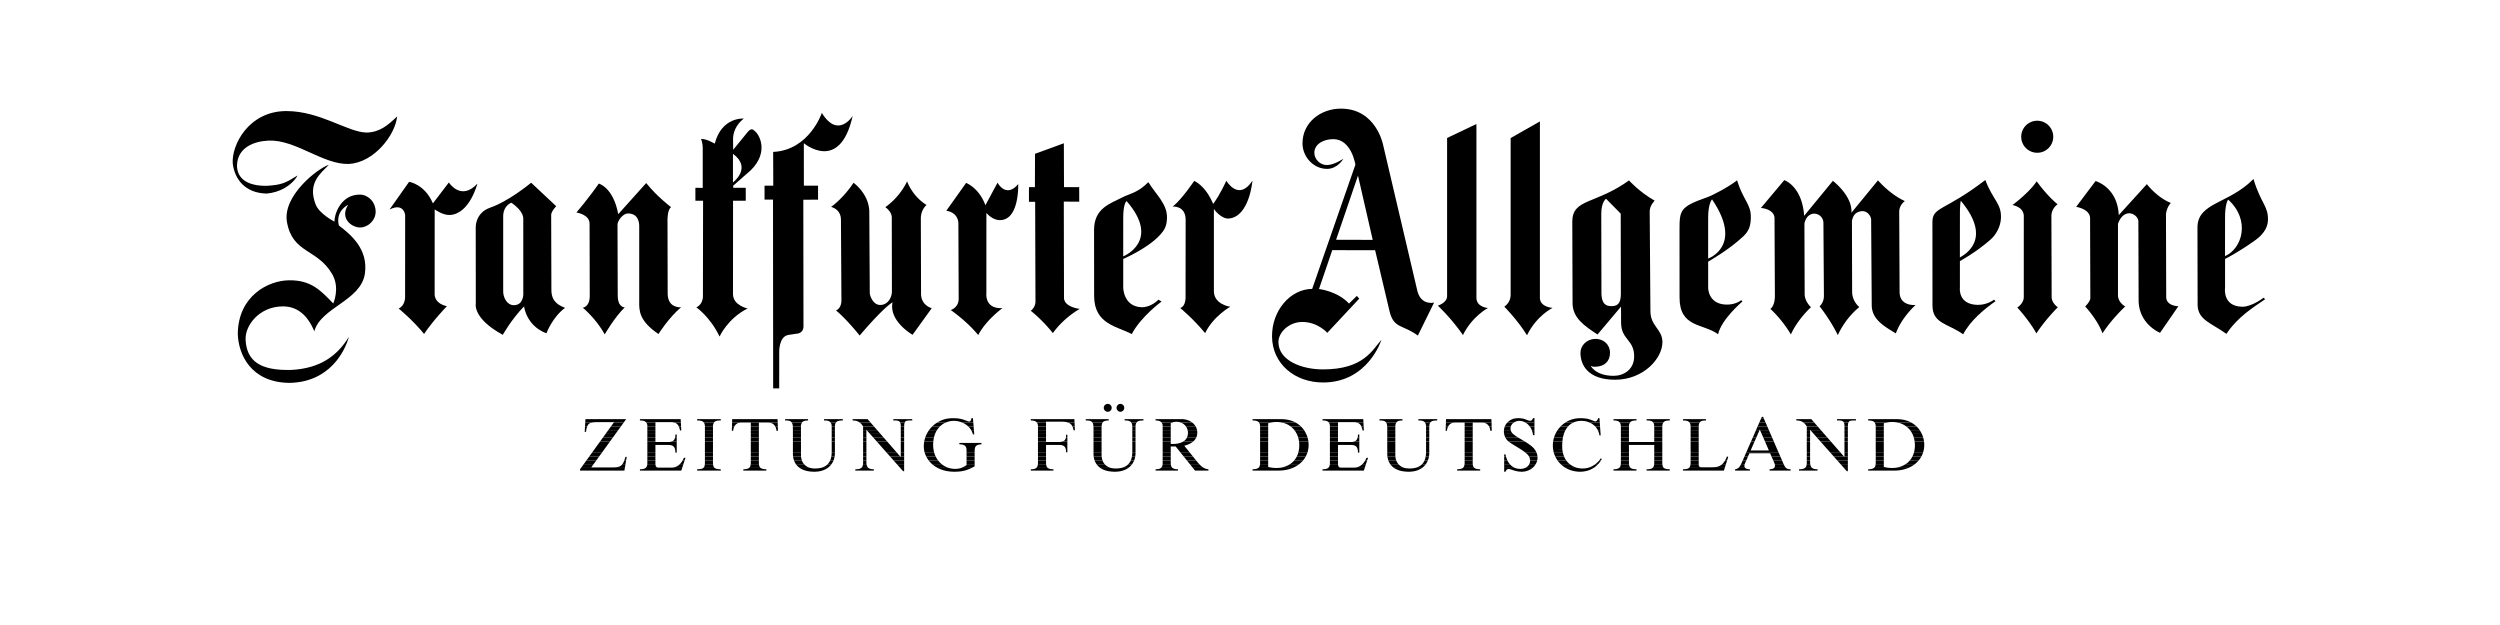 <svg xmlns="http://www.w3.org/2000/svg" width="300" height="75" viewBox="0 71.32 192.755 53.972">
  <path d="M22.727 81.373c-.156 1.611-1.997 3.983-4.159 4.105-2.226.076-4.589-2.101-6.915-2.017-1.243.045-2.693.568-2.753 2.119-.016 1.239 1.014 1.807 2.57 1.787 1.326-.084 1.62-.252 2.667-.899-.521.899-1.551 1.467-2.675 1.567-1.862-.038-2.768-1.236-2.929-2.598-.122-1.571 1.367-4.528 4.63-4.526 2.917-.002 5.263 1.816 6.915 1.856 1.162-.02 1.876-.655 2.649-1.394" />
  <path d="M19.527 88.125c.693.01 1.345.629 1.345 1.477 0 .762-.677 1.366-1.351 1.363-.71-.002-1.783-.78-1.022-1.96 0 0-1.117.503-.802 1.786 1.054.8 2.542 2.05 2.249 4.147-.33 2.354-3.806 2.921-4.37 4.992-.61-1.473-1.54-2.165-2.738-2.152-2.04.021-3.248 1.662-3.196 2.861.083 1.892 1.302 2.691 3.933 2.626 2.481-.124 3.974-1.197 4.99-2.864-.322 1.184-1.626 3.939-5.16 3.981-3.323-.042-4.396-2.482-4.436-4.25.042-3.281 2.648-4.587 4.415-4.608 1.905-.023 2.713.844 3.828 2 0 0 .613-1.331-.096-2.543-1.288-2.204-3.412-1.754-3.9-4.482-.409-2.275 2.691-4.67 3.617-4.946-.711.744-1.868 1.565-1.136 3.431.32.816 1.624 1.474 1.624 1.474-.017-.697.585-2.355 2.206-2.333M22.068 89.419l1.693-2.397s1.342.188 2.057 1.861l1.377-1.806s1.041 1.643 2.465.1c0 0-.669 2.632-2.383 2.708-.614.028-1.306-.482-1.306-.482l-.003 7.252s-.118.844 1.057 1.107c0 0-1.174 1.211-1.97 2.395-1-1.224-2.196-2.196-2.196-2.196s.552-.198.557-1.003l.005-7.074c.002-.001-.121-1.102-1.353-.465" />
  <path d="M34.3 87.098s-1.884 1.577-3.535 2.153c-1.285.448-1.25 1.672-1.25 1.672l.007 6.609s-.307 1.267 2.331 2.701c0 0 .756-1.354 1.838-2.456 0 0 .175 1.671 1.93 2.325 0 0 .504-1.376 1.603-2.194-.497-.222-1.171-.488-1.174-1.539l-.019-6.466s-.056-.248.434-.778L34.3 87.098zm-1.719 1.724c-.551.266-.715.775-.694 1.286v6.323c-.021.572.327 1.244.918 1.244.816 0 .818-.917.818-.917l-.002-6.568c.001-.001.061-.633-1.04-1.368" fill-rule="evenodd" clip-rule="evenodd" />
  <path d="M40.143 87.173c-.817 1.187-1.932 2.5-1.932 2.5s1.182.16 1.135 1.02l.015 6.201c-.008.95-.601.996-.601.996s1.14.934 1.897 2.304c0 0 .826-1.453 1.726-2.332 0 0-.606.028-.606-1.035l-.019-6.117c.015-.365.488-.958.897-.958.838 0 .999.675.978 1.207v6.339c-.017.859-.015 1.724 1.662 2.868 0 0 .866-1.391 1.95-2.311 0 0-1.155.117-1.155-1.191l-.015-6.4s0-.849.307-1.054c0 0-1.211-.91-2.146-2.083l-2.415 2.687c-.429-2.318-1.678-2.641-1.678-2.641" />
  <path d="M53.544 82.585c-.239-.291-.557.15-.557.15l-1.24 1.52-.01-.822c-.026-.669.262-1.351.924-1.874 0 0-1.899-.169-2.507 2.168 0 0-.72-.447-1.187-.402.147.295.151.74.151.74v3.478l-.634-.005v1.118l.664-.004-.013 8.234c.004.758-.568.973-.568.973s1.206.841 2.005 2.525c0 0 .695-1.562 2.422-2.425 0 0-1.24-.252-1.262-1.221l.004-8.085 1.097.004v-1.12l-1.08.003-.002-.188 1.521-1.335c1.603-1.58.731-3.156.272-3.432zm-1.816 2.018v2.472s1.678-1.251 0-2.472" fill-rule="evenodd" clip-rule="evenodd" />
  <path d="M59.404 81.071s-1.081 3.223-4.204 3.368l.01 2.913h-.754v1.203l.731.002.013 16.304h.521l.002-3.118s-.051-1.352.786-1.5l.713-.107s.611.007.595-.666l-.013-10.901 1.272-.008v-1.206l-1.224-.003-.004-3.667s3.105 2.629 4.218-2.356c0-.001-1.255 2.027-2.662-.258" />
  <path d="M62.14 87.104c-.918 1.387-1.94 2.086-1.94 2.086s.836.163.853 1.09l.042 6.962c.003.734-.47.887-.47.887.922.749 2.045 2.167 2.045 2.167s1.903-2.278 2.84-2.87c-.334 1.635 1.729 2.804 1.729 2.804l1.654-2.296s-.882-.223-.922-1.182l-.019-6.604c.019-.754.492-1.125.492-1.125-1.269-.795-1.675-2.042-1.675-2.042a5.97 5.97 0 0 1-1.882 2.229s.556.368.556.897l.012 6.364c.005.49-.318 1.184-1.014 1.184-.571 0-.858-.693-.898-1l-.041-7.013c.001-1.575-1.362-2.538-1.362-2.538M70.152 89.52l1.71-2.404s1.105.409 1.667 1.926l1.048-1.949s.725 1.392 1.783.119c0 0 .122 3.103-1.569 3.116-.683.005-1.177-.625-1.177-.625l-.002 6.952s-.168 1.358 1.391 1.272c0 0-1.419 1.021-2.095 2.328-1-1.224-2.376-2.164-2.376-2.164s.656-.176.688-.933l-.025-6.478c.002.001.082-.98-1.043-1.16M77.803 87.483l-.513-.005-.003 1.272.537-.005.028 8.552c.026.573-.407.859-.407.859s.989.767 1.91 1.932c.961-1.359 2.321-2.093 2.321-2.093s-1.36-.146-1.36-.964l-.018-8.302 1.333.009-.004-1.261-1.312.005-.012-3.791-2.489.909-.011 2.883" />
  <path d="M87.598 87.049c-.923.941-1.636.995-2.236 1.311-1.032.544-2.464.918-2.451 2.845l.007 5.71c.022 2.428 2.034 2.594 3.249 3.256.812-1.544 2.574-2.809 2.574-2.809l-.269-.167s-.634.687-1.472.655c-1.554-.062-1.57-1.681-1.57-1.681l.001-2.488s2.043-.871 3.124-2.018c.466-.495.632-.827.653-1.521.037-1.197-.939-2.007-1.61-3.093zm-1.876 1.635s-.312.179-.292 1.586l-.002 3.19c0 .001 3.301-1.319.294-4.776" fill-rule="evenodd" clip-rule="evenodd" />
  <path d="M89.701 89.16c.8-.631 1.855-2.215 1.855-2.215s.945.339 1.64 1.982c.568-.737 1.138-2 1.138-2s1.051 1.831 2.255-.002c0 0-.257 3.097-2.027 3.265-.681.065-1.303-.82-1.303-.82v7.094c0 1.158 1.413 1.347 1.413 1.347s-1.455.8-2.172 2.276c-1-1.224-2.147-2.17-2.147-2.17s.426-.083.459-.84l.008-6.768c-.001-1.264-1.119-1.149-1.119-1.149" />
  <path d="M104.441 85.029s-.795.545-1.428.545c-.603 0-1.082-.526-1.079-1.062.004-.784.845-1.177 1.629-1.177 1.59 0 1.915 2.208 1.915 2.208l-3.73 10.723c-1.897.021-3.489 1.876-3.468 4.121.021 2.322 1.938 3.977 4.447 3.962 3.858-.023 5-3.677 5-3.677-.755.795-1.479 2.562-5.082 2.547-1.803-.008-3.772-.752-3.812-2.323-.023-.877.921-1.774 2.057-1.774 1.346 0 2.162.938 2.162.938l2.762-2.956-.215-.231-.671.663c-1-1.086-2.593-1.258-2.593-1.258l1.148-3.357 3.7.006 1.271 5.379c.391 1.408 1.145 1.043 2.418 1.993l1.404-2.853s-1.086.289-1.434-.956l-2.972-12.667s-.598-3.12-3.636-3.123c-1.748-.001-3.323 1.186-3.323 3.001 0 1.17.956 2.203 2.118 2.203.922.002 1.412-.875 1.412-.875zm1.262 1.455l-1.892 5.541 3.164.009-1.272-5.55" fill-rule="evenodd" clip-rule="evenodd" />
  <path d="M113.398 96.881c.026.574-.798.834-.798.834s1.163 1.081 2.167 2.537c.809-1.634 2.157-2.333 2.157-2.333s-.993-.069-.993-.888V82.028l-2.533 1.207v13.646M118.885 96.809c-.004.661-.546.993-.546.993s1.134 1.137 1.96 2.469c.847-1.719 2.208-2.363 2.208-2.363s-1.095-.059-1.095-.877V81.806l-2.527 1.435v13.568" />
  <path d="M129.105 86.9c-2.886 2.081-4.872 1.556-4.896 3.536l.023 7.047c-.006 1.293 1.033 1.986 2.155 2.723l2.031-2.408.004 1.333c-.015 1.563 1.147 1.482 1.129 2.991-.015 1.122-.904 1.657-1.798 1.653-1.584-.008-1.984-.909-1.984-.909s.027.132.428.125c.781-.017 1.272-.461 1.269-1.209-.003-.719-.567-1.21-1.271-1.198-.741.014-1.285.579-1.281 1.208.006 1.003.598 2.329 3.018 2.32 2.414-.01 4.061-1.825 4.061-3.252 0-1.111-1.037-1.372-1.037-2.662l-.063-8.616c-.003-.516.43-.934.43-.934-1.319-.742-2.218-1.748-2.218-1.748zm-.714 2.868l-1.263-1.281s-.414.243-.416 1.286l.014 6.942c.035.742.291 1.062.905 1.043.569-.018.773-.328.772-1.098l-.012-6.892M138.437 86.892c-.67.53-2.017 1.267-2.656 1.491-2.287.798-2.312 1.11-2.312 2.822l.003 5.815c0 2.605 2.026 2.219 3.328 3.16.29-1.303 2.101-2.825 2.101-2.825l-.102-.113s-.485.414-1.324.381c-1.554-.061-1.532-1.454-1.532-1.454l.001-2.256s1.797-1.017 3.029-2.18c.496-.467.634-.896.655-1.591.036-1.197-.641-1.48-1.191-3.25zm-2.158 1.647s-.358.324-.337 1.731l-.002 3.375c0 .001 3.087-1.065.339-5.106" fill-rule="evenodd" clip-rule="evenodd" />
  <path d="M142.514 86.877l-2.016 2.4s1.174.083 1.174.902l.032 6.727c-.013.881-.393 1.086-.393 1.086s.996.877 1.775 2.21c.569-1.292 1.734-2.355 1.734-2.355s-.521-.456-.544-1.104l-.021-6.112c.105-.566.47-.85.82-.862a.805.805 0 0 1 .82.779l.043 6.325c0 .601-.373.895-.373.895s.932 1.166 1.574 2.495c.706-1.562 1.857-2.423 1.857-2.423s-.621-.484-.621-1.323l-.017-6.111c.099-.543.363-.768.775-.842.428-.077.801.25.883.676l.051 7.414c0 1.224 1.02 1.815 2.085 2.459.486-1.379 1.705-2.456 1.705-2.456s-1.383.146-1.383-1.125l-.033-6.948c.015-.574.487-.903.487-.903-1.292-.574-2.321-1.787-2.321-1.787l-2.293 2.797c.102-1.461-1.601-2.753-1.601-2.753l-2.481 3.018c-.181-2.583-1.718-3.079-1.718-3.079" />
  <path d="M159.878 86.862c-3.526 2.715-4.57 2.286-4.57 3.646l.005 7.187c0 1.592 1.349 1.554 2.65 2.495.612-1.168 1.777-2.144 2.792-2.859l-.124-.135s-.578.466-1.418.451c-1.719-.032-1.532-1.477-1.532-1.477l.001-2.303s1.342-.72 2.627-1.839c.513-.446.886-1.164.917-1.859.063-1.285-.716-1.594-1.348-3.307zm-2.118 1.797s-.099.204-.078 1.611l-.003 3.284c.366-.223 2.895-1.53.081-4.895M183.032 86.775c-2.117 2.163-4.791 2.007-4.836 4.146l.013 6.773c.056 1.271 1.183 1.516 2.484 2.457 1.047-1.541 2.328-2.276 3.343-2.99l-.125-.135s-1.021.797-1.858.781c-1.72-.031-1.474-1.639-1.474-1.639l.001-2.488s1.094-.53 2.626-1.63c.553-.396 1.042-.969 1.075-1.664.059-1.284-.602-1.448-1.249-3.611zm-2.184 1.783s-.291.306-.27 1.713l-.003 3.167c1.477-.644 2.235-3.097.273-4.88" fill-rule="evenodd" clip-rule="evenodd" />
  <path d="M169.395 86.955l-1.675 2.229s1.25.177 1.204 1.046l.021 6.798c.023.312-.444.757-.444.757s1.071 1.139 1.493 2.321c.804-1.25 1.963-2.321 1.963-2.321s-.625-.334-.625-.979v-6.152c.18-.535.513-.89.937-.914.401-.023.869.357.824.779l.021 6.709c0 2.094 1.852 2.832 1.852 2.832l1.583-2.297s-1.028 0-1.051-.779l-.021-7.158c.067-.644.423-.979.423-.979-1.224-.49-2.072-1.627-2.072-1.627l-2.429 2.676c-.111-2.429-2.004-2.941-2.004-2.941M164.313 86.976c-.669 1.003-2.096 2.053-2.096 2.053s.982.14.982.962l-.002 6.949c.021.579-.559.937-.559.937s1.005 1.07 1.65 2.233c.781-1.207 1.851-2.256 1.851-2.256s-.558-.356-.535-.937l-.021-6.976c.021-.646.536-.98.536-.98-.957-.78-1.806-1.985-1.806-1.985M162.977 83.166a1.383 1.383 0 1 1 2.765.001 1.383 1.383 0 0 1-2.765-.001" />
  <path d="M38.606 111.73l-.082.112v.116h3.828l.039-.229h-3.785zm5.578 0c-.098.077-.25.114-.488.112v.116h3.57l.076-.229h-3.158zm4.984 0c-.1.08-.267.112-.533.112v.116h2.04v-.116c-.255 0-.421-.031-.525-.112h-.982zm3.947 0c-.096.074-.25.114-.49.112v.116h1.988v-.116c-.226 0-.39-.032-.496-.114l-1.002.002zm4.379 0c.297.205.713.326 1.263.326.479 0 .864-.122 1.151-.328l-.619.002a2.242 2.242 0 0 1-.474.046c-.149 0-.285-.017-.407-.048l-.914.002zm5.314 0c-.105.079-.27.117-.513.112v.116h1.601v-.116c-.214.002-.365-.031-.47-.11l-.618-.002zm3.363 0l.25.279h.09v-.281l-.34.002zm3.237 0c.387.202.867.326 1.441.326.629 0 1.008-.094 1.482-.326h-.897a1.652 1.652 0 0 1-.527.079 1.82 1.82 0 0 1-.538-.079h-.961zm8.51 0c-.096.078-.245.117-.47.112v.116h1.956v-.116c-.23.003-.387-.032-.487-.112h-.999zm5.536 0c.297.205.713.326 1.263.326.479 0 .864-.122 1.151-.328l-.62.002c-.142.031-.3.046-.474.046-.148 0-.285-.017-.406-.048l-.914.002zm5.235 0c-.094.073-.24.114-.466.112v.116h1.937v-.116c-.23.005-.376-.038-.47-.112h-1.001zm2.759 0l.183.229h1.156v-.116a1.027 1.027 0 0 1-.39-.114l-.949.001zm5.645 0c-.099.074-.255.112-.496.112v.116h2.252c.449 0 .86-.083 1.214-.23l-1.31.002c-.036.002-.074.002-.111.002-.033 0-.066 0-.097-.002h-1.452zm6.033 0c-.097.077-.25.114-.487.112v.116h3.57l.076-.229h-3.159zm5.696 0c.295.205.711.326 1.262.326.479 0 .863-.122 1.151-.328l-.62.002a2.225 2.225 0 0 1-.475.046c-.147 0-.283-.017-.406-.048l-.912.002zm5.935 0c-.099.074-.251.114-.491.112v.116h1.989v-.116c-.226 0-.39-.032-.497-.114l-1.001.002zm3.57 0v.326h.116c.065-.163.148-.233.264-.233.227 0 .569.233 1.138.233.357 0 .682-.124.925-.326h-.634a1.06 1.06 0 0 1-.414.079c-.169 0-.322-.028-.457-.081l-.938.002zm5.317 0c.356.207.776.326 1.229.326.449 0 .844-.111 1.179-.331l-.533.005a1.942 1.942 0 0 1-.846 0h-1.029zm4.606 0c-.098.076-.25.112-.483.112v.116h1.988v-.116c-.238 0-.4-.031-.503-.112h-1.002zm2.887 0c-.102.082-.265.115-.512.112v.116h2.003v-.116c-.244 0-.407-.029-.509-.114l-.982.002zm3.145 0c-.099.079-.261.117-.519.112v.116h3.538l.071-.229h-3.09zm4.268 0a.543.543 0 0 1-.281.112v.116h1.278v-.116c-.188 0-.324-.039-.402-.112h-.595zm3.08 0c-.077.073-.205.112-.379.112h-.006v.116h1.82v-.116c-.173 0-.292-.02-.395-.112h-1.04zm2.67 0c-.105.079-.269.117-.512.112v.116h1.602v-.116c-.213.002-.366-.031-.469-.11l-.621-.002zm3.366 0l.248.279h.092v-.281l-.34.002zm2.589 0c-.099.074-.254.112-.495.112v.116h2.254a3.17 3.17 0 0 0 1.213-.23l-1.309.002c-.037.002-.074.002-.112.002-.031 0-.065 0-.096-.002h-1.455" fill-rule="evenodd" clip-rule="evenodd" />
  <path d="M38.841 111.403l-.235.327h3.786l.055-.327h-.263c-.161.218-.39.278-.819.278h-1.872l.201-.279-.853.001zm5.489 0c-.013.145-.054.255-.146.329l3.158-.002.106-.327h-.307a.981.981 0 0 1-.727.295h-1.11c-.18 0-.259-.089-.27-.296l-.704.001zm4.971 0c-.01.153-.048.258-.133.327h.982c-.087-.068-.129-.174-.142-.326l-.707-.001zm3.964 0c-.013.139-.053.249-.15.325l1.003.002c-.088-.072-.136-.176-.147-.328l-.706.001zm3.9 0c.087.125.196.233.329.327h.915a1.072 1.072 0 0 1-.541-.326l-.703-.001zm2.748 0c-.155.159-.362.27-.623.327h.619c.129-.094.237-.202.327-.326l-.323-.001zm3.048 0c-.015.143-.061.251-.153.325l.619.002c-.089-.07-.142-.176-.164-.328l-.302.001zm2.921 0l.289.325.339.002v-.328l-.628.001zm3.049 0c.139.124.298.233.477.327h.961a1.818 1.818 0 0 1-.618-.33l-.82.003zm2.97 0v.083a2.11 2.11 0 0 1-.467.242l.897.002c.086-.043.174-.089.267-.14v-.188h-.697zm6.161 0c-.014.143-.057.251-.144.325l.999.002c-.088-.072-.132-.178-.146-.326l-.709-.001zm5.063 0c.087.125.196.233.33.327h.915a1.075 1.075 0 0 1-.542-.326l-.703-.001zm2.748 0c-.155.159-.362.27-.624.327h.62c.128-.094.237-.202.327-.326l-.323-.001zm2.96 0c-.01.134-.049.246-.144.325l1 .002c-.102-.081-.14-.196-.152-.327h-.704zm2.353 0l.263.327h.95a1.661 1.661 0 0 1-.402-.327h-.811zm6.058 0c-.014.145-.055.253-.151.327h1.454a2.304 2.304 0 0 1-.601-.096v-.231h-.702zm2.589 0a2.089 2.089 0 0 1-1.079.327h1.31c.206-.089.394-.198.56-.327h-.791zm3.44 0c-.013.145-.054.255-.147.329l3.159-.002.105-.327h-.306a.983.983 0 0 1-.728.295h-1.11c-.18 0-.259-.089-.27-.296l-.703.001zm5.217 0c.087.125.196.233.332.327h.912a1.073 1.073 0 0 1-.54-.326l-.704-.001zm2.749 0c-.154.159-.362.27-.624.327h.62c.127-.094.237-.202.326-.326l-.322-.001zm3.668 0c-.013.139-.053.249-.149.325l1.001.002c-.088-.072-.136-.176-.146-.328l-.706.001zm3.42 0v.327h.938a1.145 1.145 0 0 1-.449-.326l-.489-.001zm2.168 0a.704.704 0 0 1-.359.325l.634.002a1.25 1.25 0 0 0 .279-.329l-.554.002zm2.717 0c.129.126.274.236.432.327h1.029a1.728 1.728 0 0 1-.687-.329l-.774.002zm2.988 0a1.841 1.841 0 0 1-.681.325l.533.002c.138-.094.267-.202.385-.329l-.237.002zm2.2 0c-.013.146-.055.255-.15.327h1.002c-.086-.068-.131-.174-.145-.326l-.707-.001zm2.88 0c-.013.149-.056.257-.143.327h.982c-.078-.07-.12-.174-.133-.327h-.706zm3.142 0c-.012.143-.051.251-.141.325l3.091.002.104-.327h-.32c-.227.213-.496.265-.87.265h-.904c-.192 0-.257-.064-.257-.26v-.005h-.703zm4.359 0c-.079.159-.15.262-.23.327h.595a.245.245 0 0 1-.075-.187c0-.04.008-.092.024-.141h-.314zm2.91 0a.446.446 0 0 1 .019.128c0 .08-.026.148-.079.199h1.041c-.074-.065-.139-.17-.211-.328l-.77.001zm2.765 0c-.015.143-.062.251-.155.325l.621.002c-.092-.07-.143-.176-.165-.328l-.301.001zm2.92 0l.289.325.34.002v-.328l-.629.001zm3.031 0c-.013.145-.054.253-.151.327h1.455a2.29 2.29 0 0 1-.601-.096v-.231h-.703zm2.59 0a2.085 2.085 0 0 1-1.078.327h1.309c.207-.089.394-.198.56-.327h-.791" fill-rule="evenodd" clip-rule="evenodd" />
  <path d="M39.078 111.076l-.236.326.852.001.236-.327h-.852zm3.27 0c-.05.136-.102.243-.164.326l.263.001.055-.327h-.154zm1.987 0v.203c0 .044-.002.085-.006.123l.704.001-.001-.053v-.274h-.697zm3.047 0a1.446 1.446 0 0 1-.242.328l.307-.001.107-.327h-.172zm1.924 0v.203c0 .044-.001.085-.005.123l.708.001a1.365 1.365 0 0 1-.006-.118v-.209h-.697zm3.964 0v.203c0 .044-.001.085-.005.125l.706-.001a.873.873 0 0 1-.003-.073v-.254h-.698zm3.728 0c.041.118.097.228.167.327h.703a.993.993 0 0 1-.191-.328l-.679.001zm3.127 0a1.103 1.103 0 0 1-.213.325l.323.002c.073-.1.133-.211.18-.327h-.29zm2.842 0v.216a.96.96 0 0 1-.006.11l.302.001a1.33 1.33 0 0 1-.012-.196v-.131h-.284zm2.625 0l.29.327h.628v-.327h-.918zm3.034 0c.088.116.19.227.305.328l.821-.001a2.008 2.008 0 0 1-.312-.326l-.814-.001zm3.275.327h.697v-.326h-.697v.326zm6.166-.327v.203c0 .044-.001.087-.005.125l.708-.001a1.277 1.277 0 0 1-.005-.111v-.216h-.698zm4.891 0c.041.118.096.228.167.327h.703a1.006 1.006 0 0 1-.189-.328l-.681.001zm3.128 0a1.103 1.103 0 0 1-.213.325l.323.002c.072-.1.132-.211.179-.327h-.289zm2.75 0v.243l-.003.084h.704a1.324 1.324 0 0 1-.004-.111v-.216h-.697zm2.087 0l.263.327h.81a3.052 3.052 0 0 1-.189-.222l-.086-.105h-.798zm6.326 0v.203c0 .044-.001.085-.004.124h.701v-.327h-.697zm2.949 0a1.73 1.73 0 0 1-.365.327h.791c.127-.099.241-.209.34-.329l-.766.002zm3.08 0v.203c0 .044-.001.085-.004.123l.704.001-.001-.053v-.274h-.699zm3.048 0a1.475 1.475 0 0 1-.241.328l.306-.001.106-.327h-.171zm1.999 0c.041.118.096.228.165.327h.704a1.008 1.008 0 0 1-.19-.328l-.679.001zm3.126 0a1.081 1.081 0 0 1-.212.325l.322.002c.072-.1.134-.211.179-.327h-.289zm3.462 0v.203c0 .044-.003.085-.006.125l.705-.001-.002-.073v-.254h-.697zm3.414 0v.327h.488a1.446 1.446 0 0 1-.21-.326l-.278-.001zm2.239 0l.002.029a.642.642 0 0 1-.073.299l.554-.001c.06-.103.104-.211.13-.325l-.613-.002zm2.366 0c.081.118.177.229.28.328l.774-.001a1.667 1.667 0 0 1-.304-.327h-.75zm3.607 0a1.861 1.861 0 0 1-.339.328l.237-.001c.089-.1.174-.207.25-.325l-.148-.002zm1.866 0v.203c0 .044-.002.085-.005.122l.707.002c-.004-.035-.004-.075-.004-.118v-.209h-.698zm2.88 0v.203c0 .044-.003.085-.005.122l.707.002a.878.878 0 0 1-.006-.118v-.209h-.696zm3.143 0v.203c0 .044 0 .085-.006.124h.703v-.327h-.697zm2.975 0a1.347 1.347 0 0 1-.246.327h.32l.104-.327h-.178zm1.527 0l-.061.139c-.031.07-.062.134-.089.189l.313-.001a.233.233 0 0 0 .014-.033l.128-.294h-.305zm2.631 0l.065.152a.925.925 0 0 1 .064.173l.77.002-.015-.033-.127-.294h-.757zm2.898 0v.216c0 .038-.002.076-.004.11l.301.001a1.484 1.484 0 0 1-.012-.196v-.131h-.285zm2.628 0l.289.327h.629v-.327h-.918zm3.326 0v.203c0 .044-.003.085-.006.124h.703v-.327h-.697zm2.95 0a1.786 1.786 0 0 1-.366.327h.79c.127-.099.241-.209.341-.329l-.765.002" fill-rule="evenodd" clip-rule="evenodd" />
  <path d="M39.312 110.75l-.235.326h.852l.237-.326h-.854zm5.023.326h.697v-.326h-.697v.326zm4.971 0h.697v-.326h-.697v.326zm3.964 0h.697v-.326h-.697v.326zm3.651-.326c.016.113.041.223.077.328l.678-.002a1.367 1.367 0 0 1-.068-.326h-.687zm3.3 0c-.021.12-.053.227-.095.325l.29.001c.04-.104.07-.214.09-.328l-.285.002zm2.746.326h.284v-.326h-.284v.326zm2.336-.326l.29.326h.918v-.326h-.29v.044l-.039-.044h-.879zm3.12 0c.057.113.125.223.204.327l.813-.001c-.076-.1-.144-.21-.202-.328l-.815.002zm3.478.326h.697v-.326h-.697v.326zm6.166 0h.697v-.326h-.697v.326zm4.813-.326c.016.113.041.223.078.328l.68-.002a1.277 1.277 0 0 1-.069-.326h-.689zm3.3 0a1.51 1.51 0 0 1-.094.325l.289.001a1.69 1.69 0 0 0 .091-.328l-.286.002zm2.656.326h.697v-.326h-.697v.326zm1.825-.326l.262.326h.797l-.263-.326h-.796zm6.588.326h.697v-.326h-.697v.326zm3.165-.326a1.74 1.74 0 0 1-.216.326h.766a2.2 2.2 0 0 0 .221-.326h-.771zm2.864.326h.697v-.326h-.697v.326zm4.968-.326c.016.113.042.223.079.328l.679-.002a1.277 1.277 0 0 1-.069-.326h-.689zm3.301 0c-.022.12-.054.227-.097.325l.289.001c.042-.104.071-.214.092-.328l-.284.002zm3.366.326h.697v-.326h-.697v.326zm3.414-.326v.326h.278a1.934 1.934 0 0 1-.118-.326h-.16zm2.146 0a.73.73 0 0 1 .093.327l.612-.001a1.07 1.07 0 0 0 .027-.25c0-.025 0-.052-.002-.078l-.73.002zm2.27 0c.053.116.116.225.189.328l.751-.002a1.759 1.759 0 0 1-.181-.326h-.759zm5.662.326h.698v-.326h-.698v.326zm2.88 0h.696v-.326h-.696v.326zm3.143 0h.697v-.326h-.697v.326zm3.131-.326a3.182 3.182 0 0 1-.156.328l.178-.002.095-.302-.071-.024h-.046zm1.514 0l-.143.326h.306l.143-.326h-.306zm2.343 0l.146.326h.758l-.142-.326h-.762zm3.043.326h.285v-.326h-.285v.326zm2.338-.326l.29.326h.918v-.326h-.292v.044l-.038-.044h-.878zm3.616.326h.697v-.326h-.697v.326zm3.166-.326a1.96 1.96 0 0 1-.216.326h.765c.084-.104.157-.211.22-.326h-.769zm-111.077.326l.051-.302h-.109a5.04 5.04 0 0 1-.096.302h.154zm5.053 0l.073-.224h-.136a2.166 2.166 0 0 1-.109.226l.172-.002zm58.943 0l.074-.224h-.135a2.385 2.385 0 0 1-.11.226l.171-.002zm20.189 0a1.39 1.39 0 0 0 .072-.114l-.098-.063a1.641 1.641 0 0 1-.123.179l.149-.002" fill-rule="evenodd" clip-rule="evenodd" />
  <path d="M39.549 110.423l-.237.326h.854l.236-.326h-.853zm4.786.327h.697v-.326h-.697v.326zm4.971 0h.697v-.326h-.697v.326zm3.964 0h.697v-.326h-.697v.326zm3.635-.327v.066c0 .088.005.173.016.258l.687.002a1.715 1.715 0 0 1-.006-.144v-.183h-.697zm3.349 0a2.202 2.202 0 0 1-.034.328l.285-.002c.018-.105.027-.213.028-.324l-.279-.002zm2.713.327h.284v-.326h-.284v.326zm2.047-.327l.289.326h.878l-.286-.326h-.881zm1.206.327h.29v-.326h-.29v.326zm2.072-.327c.034.11.077.221.131.326h.815a2.08 2.08 0 0 1-.126-.328l-.82.002zm3.609.327h.697v-.326h-.697v.326zm6.166 0h.697v-.326h-.697v.326zm4.798-.327v.066c0 .088.005.173.016.258l.688.002a1.714 1.714 0 0 1-.007-.144v-.183h-.697zm3.349 0a2.202 2.202 0 0 1-.034.328l.286-.002c.017-.105.027-.213.027-.324l-.279-.002zm2.622.327h.697v-.326h-.697v.326zm1.562-.327l.263.326h.796l-.262-.326h-.797zm6.851.327h.697v-.326h-.697v.326zm3.294-.327a1.809 1.809 0 0 1-.129.324l.771.002c.056-.102.104-.212.143-.326h-.785zm2.735.327h.697v-.326h-.697v.326zm4.952-.327v.066c0 .088.006.173.016.258l.688.002a1.375 1.375 0 0 1-.007-.144v-.183h-.697zm3.351 0a2.343 2.343 0 0 1-.034.328l.285-.002c.018-.105.026-.213.026-.324l-.277-.002zm3.332.327h.697v-.326h-.697v.326zm5.27-.327c.047.038.093.078.132.118.066.066.12.135.158.208h.73a1.121 1.121 0 0 0-.076-.324l-.944-.002zm2.435 0c.032.113.074.223.125.328l.76-.002a2.173 2.173 0 0 1-.104-.328l-.781.002zm5.787.327h.698v-.326h-.698v.326zm2.88 0h.696v-.326h-.696v.326zm3.143 0h.697v-.326h-.697v.326zm4.787-.327l-.143.326h.306l.125-.286h1.786l.126.286h.762l-.141-.326h-2.821zm5.244.327h.285v-.326h-.285v.326zm2.049-.327l.289.326h.878l-.285-.326h-.882zm1.205.327h.292v-.326h-.292v.326zm2.7 0h.697v-.326h-.697v.326zm3.293-.327a1.966 1.966 0 0 1-.127.324l.769.002c.058-.102.105-.212.145-.326h-.787zm-35.219.327a2.335 2.335 0 0 1-.044-.188h-.116v.188h.16zm19.117 0l-.038-.013a.042.042 0 0 1-.007.013h.045" fill-rule="evenodd" clip-rule="evenodd" />
  <path d="M39.784 110.096l-.235.327h.853l.237-.327h-.855zm4.551.327h.697v-.327h-.697v.327zm2.387-.327c.023.086.034.189.034.31h.116v-.31h-.15zm2.584.327h.697v-.327h-.697v.327zm3.964 0h.697v-.327h-.697v.327zm3.635 0h.697v-.327h-.697v.327zm3.35-.327v.244l-.001.083h.279v-.327h-.278zm2.712.327h.284v-.327h-.284v.327zm1.758-.327l.289.327h.881l-.285-.327h-.885zm1.495.327h.29v-.327h-.29v.327zm2.002-.327c.013.107.036.218.069.327h.82a2.208 2.208 0 0 1-.07-.329l-.819.002zm3.673 0c.004.041.006.084.006.128v.199h.697v-.056c0-.105.004-.194.014-.271h-.717zm6.172.327h.697v-.327h-.697v.327zm2.402-.327c.018.079.025.172.021.278h.116v-.278h-.137zm2.396.327h.696v-.327h-.696v.327zm3.35-.327v.244l-.001.083h.278v-.327h-.277zm2.621.327h.697v-.327h-.697v.327zm1.302-.327l.261.327h.797l-.263-.327h-.795zm7.111.327h.697v-.327h-.697v.327zm3.362-.327a2.254 2.254 0 0 1-.068.327h.785c.036-.104.063-.214.082-.327h-.799zm2.667.327h.697v-.327h-.697v.327zm2.388-.327c.023.086.034.189.034.31h.116v-.31h-.15zm2.564.327h.697v-.327h-.697v.327zm3.351-.327v.327h.277v-.327h-.277zm3.332.327h.697v-.327h-.697v.327zm4.81-.327c.167.107.327.216.46.325l.944.002a1.341 1.341 0 0 0-.193-.327h-1.211zm2.827 0c.015.113.037.222.067.327h.781a2.71 2.71 0 0 1-.051-.326l-.797-.001zm5.855.327h.698v-.327h-.698v.327zm2.88 0h.696v-.327h-.696v.327zm3.143 0h.697v-.327h-.697v.327zm4.931-.327l-.144.327h2.821l-.144-.327h-.759l.053.122h-1.575l.054-.122h-.306zm5.1.327h.285v-.327h-.285v.327zm1.76-.327l.289.327h.882l-.286-.327h-.885zm1.494.327h.292v-.327h-.292v.327zm2.7 0h.697v-.327h-.697v.327zm3.36-.327a1.822 1.822 0 0 1-.067.327h.786c.035-.104.063-.214.082-.327h-.801" fill-rule="evenodd" clip-rule="evenodd" />
  <path d="M40.256 109.443l-.472.653h.854l.473-.653h-.855zm4.079 0v.653h.697v-.351h1.117c.335 0 .506.106.573.351h.15v-.653h-.415a.772.772 0 0 1-.282.045h-1.143v-.045h-.697zm4.971.653h.697v-.653h-.697v.653zm3.964 0h.697v-.653h-.697v.653zm3.635 0h.697v-.653h-.697v.653zm3.35 0h.278v-.653h-.278v.653zm2.712 0h.284v-.653h-.284v.653zm1.179-.653l.579.653h.886l-.57-.653h-.895zm2.074.653h.29v-.653h-.29v.653zm2.026-.653a2.481 2.481 0 0 0-.038.433c0 .072.004.146.014.219l.819.002a2.436 2.436 0 0 1-.025-.356c0-.102.005-.2.014-.297h-.784zm9.821 0v.653h.697v-.351h1.15c.322 0 .497.111.554.352l.137-.001v-.653H80.2a1.158 1.158 0 0 1-.357.045h-1.079v-.045h-.697zm4.798.653h.696v-.653h-.696v.653zm3.35 0h.277v-.653h-.277v.653zm2.621-.653v.653h.697v-.221h.426l.178.221h.794l-.23-.285c.331-.082.586-.207.771-.368h-.851c-.222.14-.53.214-.908.214h-.181v-.214h-.696zm8.413.653h.697v-.653h-.697v.653zm3.361-.653a2.361 2.361 0 0 1 .001.654l.798-.001a2.152 2.152 0 0 0 .009-.655l-.808.002zm2.668 0v.653h.698v-.351h1.117c.335 0 .506.106.573.351h.15v-.653h-.416a.775.775 0 0 1-.282.045h-1.143v-.045h-.697zm4.952.653h.697v-.653h-.697v.653zm3.351 0h.277v-.653h-.277v.653zm3.332 0h.697v-.653h-.697v.653zm3.792-.653c.229.19.642.415 1.019.653h1.211a1.14 1.14 0 0 0-.115-.13c-.17-.172-.439-.352-.717-.523h-1.398zm3.851 0a2.346 2.346 0 0 0-.005.653h.798a2.536 2.536 0 0 1-.011-.253c0-.14.006-.273.017-.4h-.799zm5.849 0v.653h.698v-.351h2.182v.351h.696v-.653h-.696v.045h-2.182v-.045h-.698zm6.023.653h.697v-.653h-.697v.653zm5.217-.653l-.286.653h.307l.284-.653h-.305zm1.204 0l.285.653h.759l-.281-.653h-.763zm3.61.653h.285v-.653h-.285v.653zm1.18-.653l.58.653h.885l-.569-.653h-.896zm2.074.653h.292v-.653h-.292v.653zm2.7 0h.697v-.653h-.697v.653zm3.36-.653c.016.107.022.216.022.329 0 .111-.007.221-.022.325l.801-.001a2.153 2.153 0 0 0 .008-.655l-.809.002zm-81.16.653c.04-.285.175-.382.573-.408v-.116h-1.904v.116c.442.005.584.153.613.411l.718-.003" fill-rule="evenodd" clip-rule="evenodd" />
  <path d="M40.491 109.117l-.235.326h.855l.236-.326h-.856zm3.844.326h.697v-.326h-.697v.326zm2.392-.326c-.041.159-.125.27-.27.326h.415v-.326h-.145zm2.579.326h.697v-.326h-.697v.326zm3.964 0h.697v-.326h-.697v.326zm3.635 0h.697v-.326h-.697v.326zm3.35 0h.278v-.326h-.278v.326zm2.712 0h.284v-.326h-.284v.326zm.89-.326l.29.326h.894l-.286-.326h-.898zm2.363.326h.29v-.326h-.29v.326zm2.11-.326a2.218 2.218 0 0 0-.083.328l.784-.002c.011-.112.028-.222.052-.326h-.753zm9.737.326h.697v-.326h-.697v.326zm2.411-.326a.395.395 0 0 1-.277.326h.405v-.326h-.128zm2.387.326h.696v-.326h-.696v.326zm3.35 0h.277v-.326h-.277v.326zm2.621 0h.697v-.326h-.697v.326zm2.087-.326a.811.811 0 0 1-.301.326h.851c.111-.098.196-.206.254-.328l-.804.002zm6.326.326h.697v-.326h-.697v.326zm3.293-.326c.031.105.053.214.068.326h.809a2.252 2.252 0 0 0-.068-.326h-.809zm2.736.326h.697v-.326h-.697v.326zm2.392-.326c-.041.159-.125.27-.27.326h.416v-.326h-.146zm2.56.326h.697v-.326h-.697v.326zm3.351 0h.277v-.326h-.277v.326zm3.332 0h.697v-.326h-.697v.326zm3.525-.326a1.058 1.058 0 0 0 .266.328l1.397-.002c-.182-.112-.369-.221-.535-.323l-1.128-.003zm4.19 0a2.13 2.13 0 0 0-.072.328l.798-.002c.011-.112.027-.221.046-.323l-.772-.003zm5.777.326h.698v-.326h-.698v.326zm2.88 0h.696v-.326h-.696v.326zm3.143 0h.697v-.326h-.697v.326zm5.36-.326l-.143.326h.305l.143-.326h-.305zm.92 0l.142.326h.763l-.143-.326h-.762zm3.751.326h.285v-.326h-.285v.326zm.891-.326l.289.326h.896l-.286-.326h-.899zm2.363.326h.292v-.326h-.292v.326zm2.7 0h.697v-.326h-.697v.326zm3.293-.326c.031.105.053.214.067.326h.81a2.394 2.394 0 0 0-.068-.326h-.809" fill-rule="evenodd" clip-rule="evenodd" />
  <path d="M40.728 108.792l-.236.325h.856l.236-.325h-.856zm3.607.325h.697v-.325h-.697v.325zm4.971 0h.697v-.325h-.697v.325zm3.964 0h.697v-.325h-.697v.325zm3.635 0h.697v-.325h-.697v.325zm3.35 0h.278v-.325h-.278v.325zm2.712 0h.284v-.325h-.284v.325zm.6-.325l.29.325h.897l-.285-.325h-.902zm2.653.325h.29v-.325h-.29v.325zm2.244-.325a2.338 2.338 0 0 0-.134.323l.752.002c.026-.115.06-.224.1-.324l-.718-.001zm3.974 0c.004.013.009.028.012.043h.117l-.004-.043h-.125zm5.629.325h.697v-.325h-.697v.325zm4.798 0h.696v-.325h-.696v.325zm3.35 0h.277v-.325h-.277v.325zm2.621 0h.697v-.325h-.697v.325zm2.178-.325a.873.873 0 0 1-.091.325h.805a.944.944 0 0 0 .091-.323l-.805-.002zm6.235.325h.697v-.325h-.697v.325zm3.168-.325c.051.103.092.212.125.325h.809a2.182 2.182 0 0 0-.12-.324l-.814-.001zm2.861.325h.697v-.325h-.697v.325zm4.952 0h.697v-.325h-.697v.325zm3.351 0h.277v-.325h-.277v.325zm3.332 0h.697v-.325h-.697v.325zm3.41-.325c.021.111.059.223.115.328l1.129-.003a2.756 2.756 0 0 1-.469-.325h-.775zm2.482 0a.892.892 0 0 1 .014.102h.123v-.102h-.137zm1.947 0a2.241 2.241 0 0 0-.124.325h.771c.022-.115.05-.224.084-.325h-.731zm3.776 0c.009.041.019.083.024.128h.109l-.01-.128h-.123zm1.877.325h.698v-.325h-.698v.325zm2.88 0h.696v-.325h-.696v.325zm3.143 0h.697v-.325h-.697v.325zm5.503-.325l-.144.325h.305l.144-.325h-.305zm.633 0l.144.325h.762l-.142-.325h-.764zm3.895.325h.285v-.325h-.285v.325zm.602-.325l.289.325h.898l-.286-.325h-.901zm2.652.325h.292v-.325h-.292v.325zm2.7 0h.697v-.325h-.697v.325zm3.168-.325a2.3 2.3 0 0 1 .125.325h.809a2.182 2.182 0 0 0-.12-.324l-.814-.001zm-106.709.325v-.275h-.116c0 .104-.009.194-.029.275h.145zm33.733 0v-.256h-.116c.007.1.002.186-.012.256h.128zm25.211 0v-.275h-.116c0 .104-.01.194-.03.275h.146" fill-rule="evenodd" clip-rule="evenodd" />
  <path d="M38.933 108.465l-.008.149h.116c.006-.054.013-.104.021-.151l-.129.002zm2.029 0l-.235.326h.856l.236-.326h-.857zm3.373.327h.697v-.326h-.697v.326zm2.815-.327l.005.033h.109l-.001-.033h-.113zm2.156.327h.697v-.326h-.697v.326zm2.326-.327l-.002.06h.117l.005-.062-.12.002zm1.638.327h.697v-.326h-.697v.326zm2.212-.327l.009.06h.123l-.002-.06h-.13zm1.423.327h.697v-.326h-.697v.326zm3.35 0h.278v-.326h-.278v.326zm2.712 0h.284v-.326h-.284v.326zm.311-.327l.29.326h.902l-.285-.326h-.907zm2.942.327h.29v-.326h-.29v.326zm2.442-.327a2.162 2.162 0 0 0-.198.326h.718c.045-.117.101-.226.164-.325l-.684-.001zm3.636 0c.058.099.106.206.14.324l.125.002-.027-.326h-.238zm5.769.327h.697v-.326h-.697v.326zm3.066-.327l.001.008h.122v-.008h-.123zm1.732.327h.696v-.326h-.696v.326zm3.35 0h.277v-.326h-.277v.326zm2.621 0h.697v-.326h-.697v.326zm2.154-.327a.879.879 0 0 1 .024.328l.805-.001a1.122 1.122 0 0 0-.013-.325l-.816-.002zm6.259.327h.697v-.326h-.697v.326zm2.963-.327c.078.101.146.21.204.327l.814-.001a2.215 2.215 0 0 0-.187-.325l-.831-.001zm3.066.327h.697v-.326h-.697v.326zm2.815-.327l.006.033h.11l-.001-.033h-.115zm2.137.327h.697v-.326h-.697v.326zm3.351 0h.277v-.326h-.277v.326zm1.693-.327l-.002.06h.116c.002-.021.002-.041.005-.062l-.119.002zm1.639.327h.697v-.326h-.697v.326zm2.212-.327c.002.02.004.039.009.06h.121l-.002-.06h-.128zm1.182 0a1.149 1.149 0 0 0 .015.328l.775-.001a.653.653 0 0 1-.207-.325l-.583-.002zm2.405 0c.042.103.074.212.093.327l.137-.001v-.326h-.23zm2.225 0a2.566 2.566 0 0 0-.185.327l.731-.001a2.02 2.02 0 0 1 .139-.329l-.685.003zm3.474 0c.05.101.09.209.117.326h.124l-.024-.326h-.217zm1.994.327h.698v-.326h-.698v.326zm2.88 0h.696v-.326h-.696v.326zm3.143 0h.697v-.326h-.697v.326zm5.645-.327l-.142.326h.305l.142-.326h-.305zm.348 0l.143.326h.764l-.142-.326h-.765zm4.038.327h.285v-.326h-.285v.326zm.314-.327l.288.326h.901l-.285-.326h-.904zm2.94.327h.292v-.326h-.292v.326zm2.7 0h.697v-.326h-.697v.326zm2.962-.327c.078.101.146.21.205.327l.813-.001a2.31 2.31 0 0 0-.187-.325l-.831-.001" fill-rule="evenodd" clip-rule="evenodd" />
  <path d="M38.953 108.139l-.02.326h.128c.021-.134.047-.241.083-.327l-.191.001zm2.246 0l-.237.326h.858l.236-.326h-.857zm3.136.326h.697v-.326h-.697v.326zm2.711-.326c.043.091.078.198.104.327l.114-.001-.018-.326h-.2zm2.26 0v.326h.697v-.271l.001-.056-.698.001zm2.337 0l-.01.326h.12a.849.849 0 0 1 .101-.328l-.211.002zm1.627.326h.697v-.326h-.697v.326zm2.104-.326a.984.984 0 0 1 .108.327l.129-.001-.01-.326h-.227zm1.523 0a3.3 3.3 0 0 1 .007.235v.091h.697v-.271l.001-.055h-.705zm3.357 0a.433.433 0 0 1 .001.035v.291h.278v-.271l.001-.057-.28.002zm2.704 0l.009.01v.316h.284v-.031l.027.031h.906l-.285-.326h-.941zm3.262 0v.326h.29v-.206l.002-.121-.292.001zm2.721 0a2.53 2.53 0 0 0-.279.326h.684c.077-.122.165-.23.263-.324l-.668-.002zm3.097 0c.1.095.189.203.26.324l.237.002-.026-.326h-.471zm6.029 0v.326h.697v-.326h-.697zm2.974 0c.045.09.076.198.092.324l.123.002-.015-.326h-.2zm1.816 0c.006.069.008.147.008.235v.091h.696v-.271l.001-.055h-.705zm3.358 0V108.465h.277v-.271l.001-.057-.278.002zm2.621 0v.326h.697v-.326h-.697zm2.005 0c.069.096.12.205.149.323l.816.003a1.026 1.026 0 0 0-.127-.327l-.838.001zm6.408 0V108.465h.697v-.326h-.697zm2.626 0c.126.093.239.203.338.328l.832-.002a2.04 2.04 0 0 0-.28-.326h-.89zm3.403.326h.697v-.326h-.697v.326zm2.713-.326c.043.091.078.198.103.327l.115-.001-.017-.326h-.201zm2.232 0a3.3 3.3 0 0 1 .007.235v.091h.697v-.271l.001-.055h-.705zm3.358 0V108.465h.277v-.271l.002-.057-.279.002zm1.703 0l-.01.326h.119a.904.904 0 0 1 .102-.328l-.211.002zm1.629.326h.697v-.326h-.697v.326zm2.103-.326c.052.093.087.202.109.327l.128-.001-.011-.326h-.226zm1.37 0c-.041.102-.071.21-.079.324l.584.002a.62.62 0 0 1 .012-.327l-.517.001zm2.14 0c.074.096.138.207.187.326h.229v-.326h-.416zm2.682 0c-.1.1-.19.209-.271.327l.686-.001c.064-.125.141-.232.226-.325l-.641-.001zm2.972 0a1.4 1.4 0 0 1 .23.328l.217-.002-.022-.326h-.425zm2.224 0l.001.049v.277h.698v-.271-.054l-.699-.001zm2.88 0a.547.547 0 0 1 .001.041v.285h.696v-.271l.001-.054-.698-.001zm3.144 0v.326h.697v-.271l.001-.056-.698.001zm5.788 0l-.144.326h.305l.021-.051.022.051h.765l-.142-.326h-.827zm4.238 0l.006.01v.316h.285v-.031l.028.031h.904l-.285-.326h-.938zm3.259 0v.326h.292v-.206l.001-.121-.293.001zm2.699 0l.001.035v.291h.697v-.326h-.698zm2.627 0c.126.093.239.203.337.328l.832-.002a2.14 2.14 0 0 0-.279-.326h-.89" fill-rule="evenodd" clip-rule="evenodd" />
  <path d="M38.971 107.812l-.019.327h.192a.506.506 0 0 1 .392-.327h-.565zm2.463 0l-.235.327h.857l.236-.327h-.858zm2.814 0a.514.514 0 0 1 .088.317v.01h.697v-.327h-.785zm2.432 0c.16.048.281.152.367.328l.2-.001-.017-.327h-.55zm2.539 0c.057.082.082.19.087.329l.698-.002a.62.62 0 0 1 .082-.325l-.867-.002zm2.434 0l-.01.327h.21a.638.638 0 0 1 .461-.326l-.661-.001zm1.617.327h.697v-.327h-.697v.327zm1.585-.327c.249.032.417.147.519.328l.228-.001-.011-.327h-.736zm1.956 0a.694.694 0 0 1 .087.327h.706a.595.595 0 0 1 .083-.327h-.876zm3.355 0a.586.586 0 0 1 .089.328l.28-.001c.004-.144.028-.25.082-.328l-.451.001zm2.514 0c.101.078.191.184.278.325l.941.002-.286-.327h-.933zm3.487 0c.04.077.054.184.054.326l.292.001c.003-.148.014-.253.043-.329l-.389.002zm3.196 0a2.358 2.358 0 0 0-.422.329l.667-.002c.145-.14.31-.25.488-.328l-.733.001zm2.168 0c.187.08.36.189.507.328l.472-.001-.027-.327h-.952zm6.447 0a.53.53 0 0 1 .09.326l.697.001v-.327h-.787zm2.701 0a.65.65 0 0 1 .362.325l.201.002-.015-.327h-.548zm2.091 0c.052.078.076.185.087.327h.706c.006-.145.031-.25.083-.327h-.876zm3.355 0a.595.595 0 0 1 .09.328l.278-.001a.603.603 0 0 1 .083-.328l-.451.001zm2.622 0a.524.524 0 0 1 .09.325l.697.002v-.281c.039-.017.075-.031.108-.044l-.895-.002zm1.662 0a.938.938 0 0 1 .432.328l.838-.001a1.129 1.129 0 0 0-.287-.326l-.983-.001zm6.752 0a.58.58 0 0 1 .087.326l.697.001v-.268c.069-.022.142-.042.215-.057l-.999-.002zm1.999 0c.268.062.51.173.715.326l.89.001a2.018 2.018 0 0 0-.446-.326l-1.159-.001zm4.031 0c.06.078.086.184.086.317v.01h.698v-.327h-.784zm2.433 0a.586.586 0 0 1 .367.328l.2-.001-.017-.327h-.55zm2.512 0c.052.078.076.185.087.327h.705a.632.632 0 0 1 .082-.327h-.874zm3.356 0a.603.603 0 0 1 .089.328l.279-.001c.005-.144.029-.25.082-.328l-.45.001zm1.803 0l-.012.327h.211a.635.635 0 0 1 .461-.326l-.66-.001zm1.618.327h.697v-.327h-.697v.327zm1.586-.327c.248.032.415.147.518.328l.227-.001-.009-.327h-.736zm2.099 0a1.089 1.089 0 0 0-.212.327h.518a.673.673 0 0 1 .25-.327h-.556zm1.569 0c.136.082.259.192.358.326l.416.001v-.327h-.774zm3.441 0a2.276 2.276 0 0 0-.399.325l.64.002a1.37 1.37 0 0 1 .44-.326l-.681-.001zm2.103 0c.176.08.335.189.469.328l.425-.001-.023-.327h-.871zm2.604 0a.577.577 0 0 1 .089.328l.699-.001a.585.585 0 0 1 .085-.326l-.873-.001zm2.883 0c.059.082.082.19.086.326l.698.001a.595.595 0 0 1 .087-.329l-.871.002zm3.138 0c.063.082.086.193.092.327h.698a.645.645 0 0 1 .076-.326l-.866-.001zm6.022 0l-.142.327h.828l-.142-.327h-.544zm3.814 0c.103.078.192.184.281.325l.938.002-.285-.327h-.934zm3.489 0a.755.755 0 0 1 .053.326l.293.001c.003-.148.015-.253.043-.329l-.389.002zm2.664 0a.588.588 0 0 1 .087.326l.698.001v-.268a1.91 1.91 0 0 1 .214-.057l-.999-.002zm1.998 0c.27.062.51.173.716.326l.89.001a2.066 2.066 0 0 0-.446-.326l-1.16-.001" fill-rule="evenodd" clip-rule="evenodd" />
  <path d="M70.146 107.486a2.61 2.61 0 0 0-.783.324l.733.002c.22-.098.461-.148.708-.148.243 0 .495.051.727.149l.952-.001-.027-.326h-.138c-.029.147-.101.236-.197.236-.099 0-.358-.147-.76-.237l-1.215.001zm48.97 0a1.235 1.235 0 0 0-.518.325l.556.001a.865.865 0 0 1 .49-.148c.186 0 .364.054.523.149l.774-.001v-.326h-.151c-.055.116-.125.171-.216.171-.158 0-.317-.103-.56-.173l-.898.002zm5.255 0a2.436 2.436 0 0 0-.763.325l.681.001c.216-.101.458-.148.713-.148.247 0 .491.05.71.148h.87l-.024-.326h-.134c-.049.141-.142.223-.227.223-.105 0-.316-.138-.67-.223h-1.156zm16.131 0l-.145.326h.545l-.143-.326h-.257zm-100.965.326c.124-.028.277-.038.472-.038h1.454l-.028.038h.859l.215-.297H38.99l-.018.297h.565zm5.495 0v-.038h1.381c.099 0 .188.011.266.036l.55.002-.016-.297h-3.519v.117c.278-.004.456.052.552.179l.786.001zm5.054 0c.1-.147.29-.184.589-.18v-.117h-2.04v.117c.315-.004.492.052.584.181l.867-.001zm2.228 0c.052-.007.105-.011.163-.011h.793v.011h.697v-.011h.729c.057 0 .11.003.159.009l.735.002-.009-.297h-3.919l-.009.297h.661zm5.372 0c.088-.131.253-.177.53-.18v-.117h-1.983v.117c.318-.007.488.043.578.179l.875.001zm2.93 0c.094-.134.275-.184.601-.18v-.117H59.59v.117c.299-.012.479.049.576.182l.45-.002zm2.997 0l-.259-.297h-1.292v.117c.254 0 .45.051.617.179l.934.001zm2.943 0c.059-.153.191-.18.479-.18h.174v-.117h-1.634v.117h.175c.23 0 .356.051.417.178l.389.002zm12.209 0v-.077h1.375c.219 0 .397.025.539.079l.547-.002-.015-.297h-3.764v.117c.255 0 .432.049.53.178l.788.002zm4.88 0c.089-.131.254-.177.53-.18v-.117h-1.982v.117c.318-.007.488.043.577.179l.875.001zm2.932 0c.092-.134.273-.184.6-.18v-.117h-1.626v.117c.298-.012.478.049.575.182l.451-.002zm3.065 0c.145-.053.252-.07.388-.07.135 0 .262.024.378.068l.983.002a1.525 1.525 0 0 0-.929-.297h-2.239v.117c.272 0 .435.062.523.178l.896.002zm8.519 0c.162-.032.336-.051.508-.051.173 0 .336.018.491.052l1.159-.001c-.338-.184-.758-.297-1.268-.297h-2.453v.117c.289 0 .468.05.564.18h.999zm5.815 0v-.038h1.381c.099 0 .188.011.267.036l.55.002-.015-.297h-3.519v.117c.278-.004.455.052.552.179l.784.001zm5.034 0c.089-.131.256-.177.531-.18v-.117h-1.982v.117c.317-.007.488.043.577.179l.874.001zm2.932 0c.094-.134.275-.184.602-.18v-.117h-1.627v.117c.3-.012.479.049.575.182l.45-.002zm2.014 0c.051-.007.106-.011.161-.011h.796v.011h.697v-.011h.729c.056 0 .108.003.159.009l.735.002-.011-.297h-3.919l-.009.297h.662zm15.232 0c.086-.126.257-.187.566-.18v-.117h-1.988v.117c.297-.007.462.059.549.18h.873zm2.881 0c.091-.129.261-.184.56-.18v-.117h-2.003v.117c.31-.008.482.052.572.179l.871.001zm3.134 0c.087-.132.253-.184.549-.18v-.117h-1.988v.117c.312-.007.484.057.573.178l.866.002zm9.904 0l-.26-.297h-1.292v.117c.256 0 .451.051.617.179l.935.001zm2.942 0c.06-.153.19-.18.478-.18h.176v-.117h-1.635v.117h.175c.229 0 .355.051.418.178l.388.002zm3.275 0c.163-.032.336-.051.508-.051s.336.018.491.052l1.159-.001c-.337-.184-.759-.297-1.269-.297h-2.453v.117c.29 0 .468.05.564.18h1" fill-rule="evenodd" clip-rule="evenodd" />
  <path d="M71.36 107.486a2.781 2.781 0 0 0-1.214.001l1.214-.001zm1.096 0l-.006-.067h-.122a.455.455 0 0 1-.01.066l.138.001zm47.559 0a1.513 1.513 0 0 0-.461-.067c-.157 0-.303.024-.438.067h.899zm.927 0v-.067h-.123a.55.55 0 0 1-.028.069l.151-.002zm4.585 0a2.572 2.572 0 0 0-1.156-.001l1.156.001zm1.03 0l-.005-.067h-.11a.485.485 0 0 1-.019.068l.134-.001zm14.203 0l-.07-.166h-.115l-.072.166h.257zm-56.668-1.29c-.188 0-.343.155-.343.342s.155.343.343.343c.186 0 .341-.155.341-.343s-.155-.342-.341-.342zm1.103 0c-.188 0-.342.155-.342.342s.154.343.342.343a.343.343 0 0 0 0-.685" fill-rule="evenodd" clip-rule="evenodd" />
  <path fill="none" d="M0 0h192.755v192.756H0z" />
</svg>
